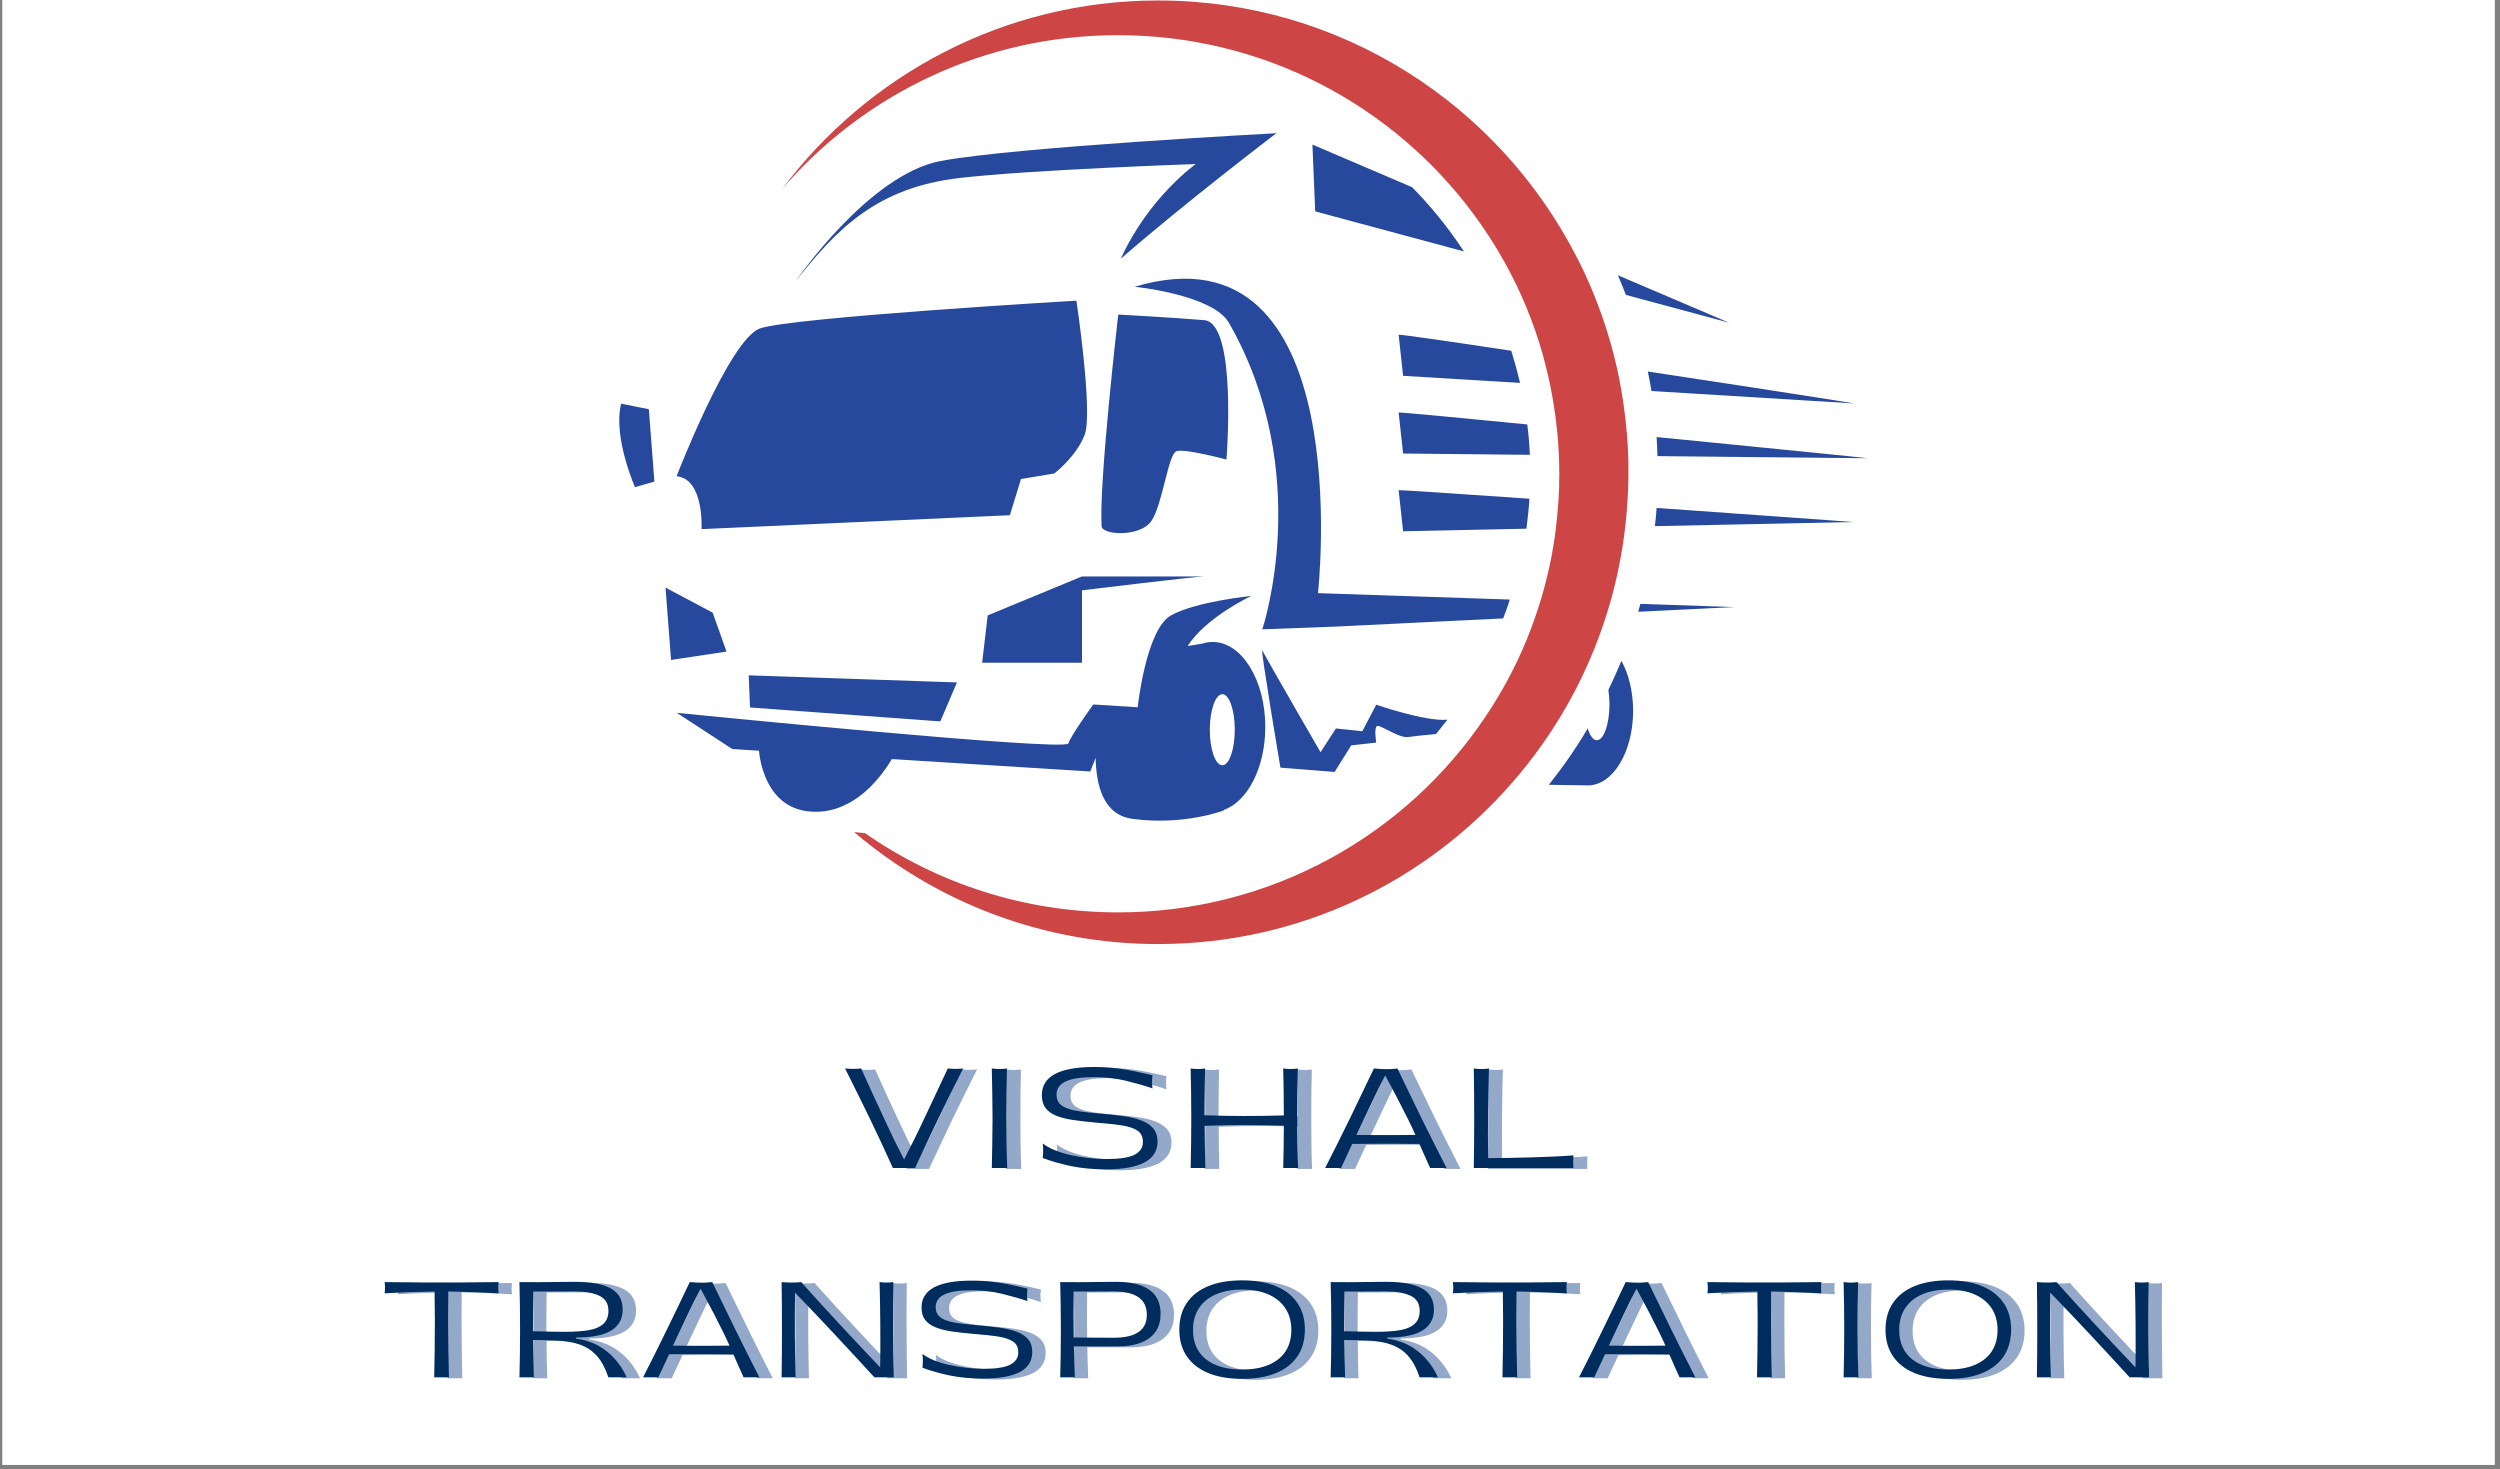 <svg xmlns="http://www.w3.org/2000/svg" xmlns:xlink="http://www.w3.org/1999/xlink" width="570" zoomAndPan="magnify" viewBox="0 0 427.5 251.25" height="335" preserveAspectRatio="xMidYMid meet" version="1.0"><rect x="0" y="0" width="427.5" height="251.25" fill="#808080" stroke="none"/><defs><g/><clipPath id="baa7e7c415"><path d="M 0.387 0 L 426.613 0 L 426.613 250.504 L 0.387 250.504 Z M 0.387 0 " clip-rule="nonzero"/></clipPath><clipPath id="0666b695f1"><path d="M 133 0 L 279 0 L 279 161.52 L 133 161.52 Z M 133 0 " clip-rule="nonzero"/></clipPath><clipPath id="ac602c49dc"><path d="M 105 22 L 319.398 22 L 319.398 141 L 105 141 Z M 105 22 " clip-rule="nonzero"/></clipPath></defs><g clip-path="url(#baa7e7c415)"><path fill="#ffffff" d="M 0.387 0 L 426.613 0 L 426.613 250.504 L 0.387 250.504 Z M 0.387 0 " fill-opacity="1" fill-rule="nonzero"/></g><g clip-path="url(#0666b695f1)"><path fill="#ce4545" d="M 278.461 80.742 C 278.461 82.68 278.387 84.586 278.242 86.488 C 278.168 87.695 278.059 88.867 277.914 90.078 C 277.402 94.543 276.527 98.902 275.324 103.109 C 275.141 103.695 274.957 104.281 274.773 104.906 C 274.336 106.297 273.898 107.652 273.391 108.969 C 269.996 118.121 264.961 126.508 258.684 133.719 C 243.945 150.707 222.234 161.434 198.047 161.434 C 178.234 161.434 160.062 154.223 146.055 142.285 C 146.672 142.359 147.293 142.398 147.914 142.469 C 160.172 151 175.098 156.016 191.188 156.016 C 217.418 156.016 240.516 142.727 254.016 122.551 C 256.789 118.414 259.195 113.984 261.094 109.297 C 261.605 108.055 262.078 106.809 262.516 105.527 C 262.844 104.613 263.137 103.66 263.43 102.746 C 264.633 98.754 265.543 94.617 266.055 90.332 C 266.238 88.797 266.383 87.258 266.492 85.684 C 266.602 84.145 266.641 82.57 266.641 80.996 C 266.641 79.934 266.602 78.875 266.566 77.812 C 266.492 76.199 266.383 74.625 266.199 73.051 C 265.945 70.598 265.543 68.184 265.07 65.801 C 264.707 64.117 264.305 62.434 263.867 60.824 C 262.297 55.223 260.109 49.914 257.336 44.934 C 255.73 42.004 253.906 39.223 251.934 36.551 C 238.18 18.023 216.105 6.016 191.148 6.016 C 168.164 6.016 147.586 16.23 133.758 32.301 C 148.426 12.75 171.777 0.082 198.047 0.082 C 229.312 0.082 256.387 17.984 269.703 44.129 C 270.508 45.664 271.234 47.238 271.93 48.852 C 273.828 53.281 275.359 57.93 276.453 62.727 C 276.746 64.008 277 65.254 277.219 66.57 C 277.656 69.098 277.984 71.66 278.203 74.262 C 278.312 75.469 278.387 76.715 278.422 77.957 C 278.461 78.875 278.461 79.789 278.461 80.742 Z M 278.461 80.742 " fill-opacity="1" fill-rule="nonzero"/></g><g clip-path="url(#ac602c49dc)"><path fill="#26499e" d="M 241.465 32.008 C 244.785 35.379 247.738 39.039 250.328 42.992 L 224.898 36.145 L 224.426 24.723 Z M 276.637 47.059 C 276.672 47.168 276.707 47.277 276.781 47.352 C 277.219 48.375 277.621 49.398 278.023 50.426 L 295.68 55.184 Z M 225.375 101.426 C 225.375 101.426 232.488 37.574 194.031 49.035 C 194.031 49.035 207.422 50.387 210.16 55.223 C 224.863 80.961 215.852 107.613 215.852 107.613 L 228.656 107.137 L 257.043 105.746 C 257.445 104.684 257.848 103.625 258.176 102.523 Z M 280.504 103.258 C 280.395 103.695 280.246 104.172 280.137 104.613 L 296.594 103.809 Z M 164.113 30.434 C 176.445 29.008 204.469 28.055 204.469 28.055 C 204.469 28.055 196.402 33.766 191.66 44.238 C 202.57 34.719 218.258 22.781 218.258 22.781 C 218.258 22.781 173.164 25.164 160.793 27.543 C 148.461 29.922 136.094 48.047 136.094 48.047 C 143.207 38.965 150.102 32.047 164.113 30.434 Z M 119.965 90.48 L 172.688 88.102 L 174.586 81.914 L 180.277 80.961 C 180.277 80.961 184.07 78.105 185.496 74.297 C 186.918 70.488 184.07 51.414 184.07 51.414 C 184.07 51.414 135.18 54.27 129.926 56.172 C 124.711 58.078 115.695 81.438 115.695 81.438 C 120.441 81.875 119.965 90.48 119.965 90.48 Z M 168.895 105.234 L 167.945 113.324 L 185.02 113.324 L 185.02 100.949 C 185.02 100.949 204.504 98.57 205.926 98.57 C 204.648 98.57 185.02 98.57 185.02 98.57 Z M 121.863 104.758 L 113.801 100.477 L 114.75 112.852 L 124.234 111.422 Z M 205.926 54.746 C 200.234 54.27 191.223 53.793 191.223 53.793 C 191.223 53.793 187.902 82.387 188.375 90.004 C 188.484 91.504 195.016 91.906 196.914 89.051 C 198.812 86.195 199.762 77.629 201.184 77.152 C 202.605 76.676 209.723 78.582 209.723 78.582 C 209.723 78.582 211.617 55.223 205.926 54.746 Z M 106.211 69.023 C 104.789 74.734 108.582 83.305 108.582 83.305 L 111.902 82.352 L 110.953 69.977 Z M 239.164 57.234 L 239.93 64.266 L 259.926 65.473 C 259.488 63.605 258.977 61.773 258.43 59.98 C 247.848 58.371 239.895 57.234 239.164 57.234 Z M 281.781 63.531 C 282 64.633 282.219 65.73 282.402 66.863 L 317.062 68.988 C 317.062 68.953 299.949 66.277 281.781 63.531 Z M 239.164 70.527 L 239.93 77.555 L 261.605 77.773 C 261.531 76.016 261.387 74.297 261.164 72.574 C 249.199 71.406 239.93 70.527 239.164 70.527 Z M 283.277 74.734 C 283.348 75.797 283.387 76.895 283.422 77.996 L 319.359 78.359 C 319.398 78.324 301.922 76.566 283.277 74.734 Z M 239.164 83.816 L 239.93 90.848 L 261.02 90.406 C 261.238 88.723 261.422 87.039 261.531 85.281 C 249.453 84.438 239.969 83.816 239.164 83.816 Z M 283.277 86.855 C 283.203 87.879 283.129 88.941 282.984 89.969 L 317.027 89.27 C 317.062 89.27 300.898 88.102 283.277 86.855 Z M 235.336 120.504 L 232.961 125.043 L 228.438 124.566 L 225.812 128.629 C 225.812 128.629 217.273 113.875 215.852 111.238 C 215.449 110.469 218.953 131.266 218.953 131.266 L 228.219 132 L 231.066 127.457 L 235.336 126.984 C 235.336 126.984 234.859 124.125 235.59 124.125 C 236.32 124.125 239.383 126.285 240.809 126.031 C 241.465 125.922 243.508 125.703 245.551 125.52 C 246.207 124.711 246.863 123.906 247.52 123.066 C 243.762 123.43 235.336 120.504 235.336 120.504 Z M 160.793 123.359 L 163.641 116.695 L 128.031 115.484 L 128.25 120.977 Z M 279.262 121.562 C 279.262 128.594 275.797 134.305 271.527 134.305 L 264.852 134.195 C 267.297 131.121 269.52 127.934 271.492 124.566 C 271.895 125.812 272.441 126.578 273.059 126.578 C 274.227 126.578 275.215 123.871 275.215 120.504 C 275.215 119.586 275.141 118.746 275.031 117.977 C 275.652 116.695 276.234 115.414 276.781 114.133 C 276.93 113.766 277.109 113.363 277.258 112.996 C 278.496 115.23 279.262 118.23 279.262 121.562 Z M 209.211 138.516 C 209.246 138.551 209.246 138.59 209.246 138.59 C 209.246 138.59 202.352 141.227 193.594 140.016 C 188.523 139.32 187.43 133.977 187.355 129.582 L 186.441 131.926 L 152.512 129.801 C 151.309 131.816 148.938 135.148 145.508 137.125 C 143.684 138.188 141.566 138.883 139.195 138.809 C 136.129 138.734 134.051 137.492 132.664 135.844 C 130.512 133.316 129.926 129.875 129.781 128.375 L 125.219 128.082 L 115.734 121.895 C 115.734 121.895 182.211 128.559 182.684 127.129 C 183.16 125.703 186.953 120.465 186.953 120.465 L 194.543 120.941 C 194.543 120.941 195.965 107.613 200.234 105.234 C 204.504 102.855 213.988 101.902 213.988 101.902 C 213.988 101.902 206.328 105.453 203.082 110.469 L 205.562 110.066 C 206.145 109.883 206.73 109.773 207.348 109.773 C 212.348 109.773 216.363 116.293 216.363 124.309 C 216.363 131.305 213.297 137.125 209.211 138.516 Z M 211.145 124.785 C 211.145 121.418 210.195 118.707 209.027 118.707 C 207.859 118.707 206.875 121.418 206.875 124.785 C 206.875 128.156 207.824 130.863 209.027 130.863 C 210.195 130.863 211.145 128.117 211.145 124.785 Z M 211.145 124.785 " fill-opacity="1" fill-rule="nonzero"/></g><g fill="#003082" fill-opacity="0.42"><g transform="translate(146.18, 199.891)"><g><path d="M 18.281 -17.016 C 19.156 -16.922 20.031 -16.922 20.906 -17.016 C 19.438 -14.109 18.035 -11.273 16.703 -8.516 C 15.379 -5.754 14.039 -2.914 12.688 0 L 8.891 0 C 7.586 -2.914 6.266 -5.754 4.922 -8.516 C 3.578 -11.273 2.176 -14.109 0.719 -17.016 C 1.645 -16.922 2.562 -16.922 3.469 -17.016 C 4.051 -15.734 4.66 -14.391 5.297 -12.984 C 5.941 -11.586 6.586 -10.191 7.234 -8.797 C 7.879 -7.41 8.504 -6.086 9.109 -4.828 C 9.723 -3.578 10.289 -2.453 10.812 -1.453 C 11.332 -2.453 11.898 -3.578 12.516 -4.828 C 13.141 -6.086 13.773 -7.41 14.422 -8.797 C 15.078 -10.191 15.734 -11.586 16.391 -12.984 C 17.047 -14.391 17.676 -15.734 18.281 -17.016 Z M 18.281 -17.016 "/></g></g></g><g fill="#003082" fill-opacity="0.42"><g transform="translate(169.476, 199.891)"><g><path d="M 2.516 0 C 2.547 -1.227 2.57 -2.57 2.594 -4.031 C 2.625 -5.488 2.641 -6.977 2.641 -8.5 C 2.641 -10.031 2.625 -11.52 2.594 -12.969 C 2.57 -14.426 2.547 -15.773 2.516 -17.016 C 3.441 -16.891 4.305 -16.891 5.109 -17.016 C 5.078 -15.773 5.051 -14.426 5.031 -12.969 C 5.02 -11.52 5.016 -10.023 5.016 -8.484 C 5.016 -6.953 5.023 -5.461 5.047 -4.016 C 5.066 -2.566 5.102 -1.227 5.156 0 Z M 2.516 0 "/></g></g></g><g fill="#003082" fill-opacity="0.42"><g transform="translate(178.813, 199.891)"><g><path d="M 12.656 0.234 C 10.52 0.234 8.555 0.051 6.766 -0.312 C 4.984 -0.688 3.359 -1.148 1.891 -1.703 C 1.984 -2.535 1.984 -3.363 1.891 -4.188 C 2.43 -3.77 3.102 -3.395 3.906 -3.062 C 4.719 -2.727 5.617 -2.445 6.609 -2.219 C 7.609 -2 8.645 -1.828 9.719 -1.703 C 10.789 -1.586 11.844 -1.531 12.875 -1.531 C 15.031 -1.531 16.594 -1.77 17.562 -2.25 C 18.531 -2.738 19.016 -3.473 19.016 -4.453 C 19.016 -5.348 18.688 -6.004 18.031 -6.422 C 17.383 -6.836 16.453 -7.133 15.234 -7.312 C 14.023 -7.488 12.582 -7.641 10.906 -7.766 C 9.508 -7.891 8.242 -8.035 7.109 -8.203 C 5.973 -8.367 5.004 -8.613 4.203 -8.938 C 3.398 -9.258 2.785 -9.703 2.359 -10.266 C 1.941 -10.828 1.734 -11.555 1.734 -12.453 C 1.734 -15.66 4.711 -17.266 10.672 -17.266 C 12.117 -17.266 13.395 -17.191 14.5 -17.047 C 15.602 -16.91 16.645 -16.738 17.625 -16.531 C 18.602 -16.32 19.613 -16.098 20.656 -15.859 C 20.594 -15.422 20.566 -15.023 20.578 -14.672 C 20.586 -14.316 20.613 -13.961 20.656 -13.609 C 19.352 -14.055 17.859 -14.488 16.172 -14.906 C 14.484 -15.32 12.629 -15.531 10.609 -15.531 C 8.422 -15.531 6.812 -15.281 5.781 -14.781 C 4.758 -14.289 4.25 -13.539 4.25 -12.531 C 4.25 -11.77 4.508 -11.176 5.031 -10.75 C 5.562 -10.332 6.379 -10.02 7.484 -9.812 C 8.598 -9.602 10.031 -9.43 11.781 -9.297 C 13.082 -9.18 14.316 -9.047 15.484 -8.891 C 16.648 -8.742 17.68 -8.508 18.578 -8.188 C 19.484 -7.875 20.195 -7.426 20.719 -6.844 C 21.25 -6.258 21.516 -5.477 21.516 -4.5 C 21.516 -2.906 20.766 -1.719 19.266 -0.938 C 17.773 -0.156 15.57 0.234 12.656 0.234 Z M 12.656 0.234 "/></g></g></g><g fill="#003082" fill-opacity="0.42"><g transform="translate(203.727, 199.891)"><g><path d="M 20.641 0 L 18.094 0 C 18.125 -1.062 18.148 -2.207 18.172 -3.438 C 18.191 -4.676 18.203 -5.941 18.203 -7.234 C 15.984 -7.305 13.727 -7.344 11.438 -7.344 C 9.145 -7.344 6.891 -7.297 4.672 -7.203 C 4.672 -5.91 4.68 -4.648 4.703 -3.422 C 4.723 -2.191 4.75 -1.051 4.781 0 L 2.266 0 C 2.297 -1.227 2.32 -2.57 2.344 -4.031 C 2.363 -5.488 2.375 -6.977 2.375 -8.5 C 2.375 -10.031 2.363 -11.52 2.344 -12.969 C 2.32 -14.426 2.297 -15.773 2.266 -17.016 C 3.141 -16.891 3.961 -16.891 4.734 -17.016 C 4.723 -15.859 4.703 -14.586 4.672 -13.203 C 4.648 -11.828 4.641 -10.43 4.641 -9.016 C 6.848 -8.93 9.102 -8.891 11.406 -8.891 C 13.707 -8.891 15.973 -8.922 18.203 -8.984 C 18.203 -10.422 18.191 -11.82 18.172 -13.188 C 18.148 -14.562 18.125 -15.836 18.094 -17.016 C 18.969 -16.891 19.801 -16.891 20.594 -17.016 C 20.562 -15.773 20.535 -14.426 20.516 -12.969 C 20.504 -11.52 20.5 -10.023 20.5 -8.484 C 20.5 -6.953 20.508 -5.461 20.531 -4.016 C 20.551 -2.566 20.586 -1.227 20.641 0 Z M 20.641 0 "/></g></g></g><g fill="#003082" fill-opacity="0.42"><g transform="translate(228.271, 199.891)"><g><path d="M 21.484 0 L 18.672 0 C 18.305 -0.812 17.977 -1.539 17.688 -2.188 C 17.406 -2.844 17.125 -3.484 16.844 -4.109 C 15.738 -4.129 14.504 -4.141 13.141 -4.141 C 11.785 -4.148 10.438 -4.148 9.094 -4.141 C 7.75 -4.141 6.504 -4.129 5.359 -4.109 L 3.438 0 L 0.719 0 C 2.164 -2.82 3.582 -5.656 4.969 -8.5 C 6.352 -11.352 7.719 -14.191 9.062 -17.016 C 9.426 -16.984 9.848 -16.953 10.328 -16.922 C 10.816 -16.898 11.305 -16.895 11.797 -16.906 C 12.285 -16.926 12.711 -16.961 13.078 -17.016 C 14.43 -14.191 15.805 -11.352 17.203 -8.5 C 18.609 -5.656 20.035 -2.82 21.484 0 Z M 6.078 -5.656 C 7.098 -5.645 8.195 -5.633 9.375 -5.625 C 10.551 -5.613 11.723 -5.613 12.891 -5.625 C 14.066 -5.633 15.156 -5.645 16.156 -5.656 C 15.832 -6.395 15.445 -7.219 15 -8.125 C 14.551 -9.039 14.004 -10.117 13.359 -11.359 C 12.723 -12.598 11.938 -14.082 11 -15.812 C 10.25 -14.406 9.457 -12.816 8.625 -11.047 C 7.789 -9.285 6.941 -7.488 6.078 -5.656 Z M 6.078 -5.656 "/></g></g></g><g fill="#003082" fill-opacity="0.42"><g transform="translate(252.145, 199.891)"><g><path d="M 2.266 0 C 2.359 -5.656 2.359 -11.328 2.266 -17.016 C 2.711 -16.953 3.156 -16.922 3.594 -16.922 C 4.031 -16.922 4.453 -16.953 4.859 -17.016 C 4.828 -15.93 4.797 -14.75 4.766 -13.469 C 4.742 -12.195 4.723 -10.879 4.703 -9.516 C 4.691 -8.16 4.688 -6.812 4.688 -5.469 C 4.688 -4.133 4.695 -2.875 4.719 -1.688 C 5.758 -1.688 6.91 -1.695 8.172 -1.719 C 9.441 -1.738 10.738 -1.77 12.062 -1.812 C 13.383 -1.852 14.664 -1.898 15.906 -1.953 C 17.145 -2.004 18.273 -2.07 19.297 -2.156 C 19.254 -1.363 19.254 -0.645 19.297 0 Z M 2.266 0 "/></g></g></g><g fill="#002d5e" fill-opacity="1"><g transform="translate(143.787, 199.724)"><g><path d="M 18.281 -17.016 C 19.156 -16.922 20.031 -16.922 20.906 -17.016 C 19.438 -14.109 18.035 -11.273 16.703 -8.516 C 15.379 -5.754 14.039 -2.914 12.688 0 L 8.891 0 C 7.586 -2.914 6.266 -5.754 4.922 -8.516 C 3.578 -11.273 2.176 -14.109 0.719 -17.016 C 1.645 -16.922 2.562 -16.922 3.469 -17.016 C 4.051 -15.734 4.66 -14.391 5.297 -12.984 C 5.941 -11.586 6.586 -10.191 7.234 -8.797 C 7.879 -7.41 8.504 -6.086 9.109 -4.828 C 9.723 -3.578 10.289 -2.453 10.812 -1.453 C 11.332 -2.453 11.898 -3.578 12.516 -4.828 C 13.141 -6.086 13.773 -7.41 14.422 -8.797 C 15.078 -10.191 15.734 -11.586 16.391 -12.984 C 17.047 -14.391 17.676 -15.734 18.281 -17.016 Z M 18.281 -17.016 "/></g></g></g><g fill="#002d5e" fill-opacity="1"><g transform="translate(167.083, 199.724)"><g><path d="M 2.516 0 C 2.547 -1.227 2.57 -2.57 2.594 -4.031 C 2.625 -5.488 2.641 -6.977 2.641 -8.5 C 2.641 -10.031 2.625 -11.52 2.594 -12.969 C 2.57 -14.426 2.547 -15.773 2.516 -17.016 C 3.441 -16.891 4.305 -16.891 5.109 -17.016 C 5.078 -15.773 5.051 -14.426 5.031 -12.969 C 5.02 -11.52 5.016 -10.023 5.016 -8.484 C 5.016 -6.953 5.023 -5.461 5.047 -4.016 C 5.066 -2.566 5.102 -1.227 5.156 0 Z M 2.516 0 "/></g></g></g><g fill="#002d5e" fill-opacity="1"><g transform="translate(176.42, 199.724)"><g><path d="M 12.656 0.234 C 10.52 0.234 8.555 0.051 6.766 -0.312 C 4.984 -0.688 3.359 -1.148 1.891 -1.703 C 1.984 -2.535 1.984 -3.363 1.891 -4.188 C 2.43 -3.77 3.102 -3.395 3.906 -3.062 C 4.719 -2.727 5.617 -2.445 6.609 -2.219 C 7.609 -2 8.645 -1.828 9.719 -1.703 C 10.789 -1.586 11.844 -1.531 12.875 -1.531 C 15.031 -1.531 16.594 -1.77 17.562 -2.25 C 18.531 -2.738 19.016 -3.473 19.016 -4.453 C 19.016 -5.348 18.688 -6.004 18.031 -6.422 C 17.383 -6.836 16.453 -7.133 15.234 -7.312 C 14.023 -7.488 12.582 -7.641 10.906 -7.766 C 9.508 -7.891 8.242 -8.035 7.109 -8.203 C 5.973 -8.367 5.004 -8.613 4.203 -8.938 C 3.398 -9.258 2.785 -9.703 2.359 -10.266 C 1.941 -10.828 1.734 -11.555 1.734 -12.453 C 1.734 -15.66 4.711 -17.266 10.672 -17.266 C 12.117 -17.266 13.395 -17.191 14.5 -17.047 C 15.602 -16.91 16.645 -16.738 17.625 -16.531 C 18.602 -16.32 19.613 -16.098 20.656 -15.859 C 20.594 -15.422 20.566 -15.023 20.578 -14.672 C 20.586 -14.316 20.613 -13.961 20.656 -13.609 C 19.352 -14.055 17.859 -14.488 16.172 -14.906 C 14.484 -15.32 12.629 -15.531 10.609 -15.531 C 8.422 -15.531 6.812 -15.281 5.781 -14.781 C 4.758 -14.289 4.25 -13.539 4.25 -12.531 C 4.25 -11.77 4.508 -11.176 5.031 -10.75 C 5.562 -10.332 6.379 -10.02 7.484 -9.812 C 8.598 -9.602 10.031 -9.43 11.781 -9.297 C 13.082 -9.18 14.316 -9.047 15.484 -8.891 C 16.648 -8.742 17.68 -8.508 18.578 -8.188 C 19.484 -7.875 20.195 -7.426 20.719 -6.844 C 21.25 -6.258 21.516 -5.477 21.516 -4.5 C 21.516 -2.906 20.766 -1.719 19.266 -0.938 C 17.773 -0.156 15.57 0.234 12.656 0.234 Z M 12.656 0.234 "/></g></g></g><g fill="#002d5e" fill-opacity="1"><g transform="translate(201.334, 199.724)"><g><path d="M 20.641 0 L 18.094 0 C 18.125 -1.062 18.148 -2.207 18.172 -3.438 C 18.191 -4.676 18.203 -5.941 18.203 -7.234 C 15.984 -7.305 13.727 -7.344 11.438 -7.344 C 9.145 -7.344 6.891 -7.297 4.672 -7.203 C 4.672 -5.91 4.68 -4.648 4.703 -3.422 C 4.723 -2.191 4.75 -1.051 4.781 0 L 2.266 0 C 2.297 -1.227 2.32 -2.57 2.344 -4.031 C 2.363 -5.488 2.375 -6.977 2.375 -8.5 C 2.375 -10.031 2.363 -11.52 2.344 -12.969 C 2.32 -14.426 2.297 -15.773 2.266 -17.016 C 3.141 -16.891 3.961 -16.891 4.734 -17.016 C 4.723 -15.859 4.703 -14.586 4.672 -13.203 C 4.648 -11.828 4.641 -10.43 4.641 -9.016 C 6.848 -8.93 9.102 -8.891 11.406 -8.891 C 13.707 -8.891 15.973 -8.922 18.203 -8.984 C 18.203 -10.422 18.191 -11.82 18.172 -13.188 C 18.148 -14.562 18.125 -15.836 18.094 -17.016 C 18.969 -16.891 19.801 -16.891 20.594 -17.016 C 20.562 -15.773 20.535 -14.426 20.516 -12.969 C 20.504 -11.52 20.5 -10.023 20.5 -8.484 C 20.5 -6.953 20.508 -5.461 20.531 -4.016 C 20.551 -2.566 20.586 -1.227 20.641 0 Z M 20.641 0 "/></g></g></g><g fill="#002d5e" fill-opacity="1"><g transform="translate(225.878, 199.724)"><g><path d="M 21.484 0 L 18.672 0 C 18.305 -0.812 17.977 -1.539 17.688 -2.188 C 17.406 -2.844 17.125 -3.484 16.844 -4.109 C 15.738 -4.129 14.504 -4.141 13.141 -4.141 C 11.785 -4.148 10.438 -4.148 9.094 -4.141 C 7.75 -4.141 6.504 -4.129 5.359 -4.109 L 3.438 0 L 0.719 0 C 2.164 -2.82 3.582 -5.656 4.969 -8.5 C 6.352 -11.352 7.719 -14.191 9.062 -17.016 C 9.426 -16.984 9.848 -16.953 10.328 -16.922 C 10.816 -16.898 11.305 -16.895 11.797 -16.906 C 12.285 -16.926 12.711 -16.961 13.078 -17.016 C 14.43 -14.191 15.805 -11.352 17.203 -8.5 C 18.609 -5.656 20.035 -2.82 21.484 0 Z M 6.078 -5.656 C 7.098 -5.645 8.195 -5.633 9.375 -5.625 C 10.551 -5.613 11.723 -5.613 12.891 -5.625 C 14.066 -5.633 15.156 -5.645 16.156 -5.656 C 15.832 -6.395 15.445 -7.219 15 -8.125 C 14.551 -9.039 14.004 -10.117 13.359 -11.359 C 12.723 -12.598 11.938 -14.082 11 -15.812 C 10.25 -14.406 9.457 -12.816 8.625 -11.047 C 7.789 -9.285 6.941 -7.488 6.078 -5.656 Z M 6.078 -5.656 "/></g></g></g><g fill="#002d5e" fill-opacity="1"><g transform="translate(249.752, 199.724)"><g><path d="M 2.266 0 C 2.359 -5.656 2.359 -11.328 2.266 -17.016 C 2.711 -16.953 3.156 -16.922 3.594 -16.922 C 4.031 -16.922 4.453 -16.953 4.859 -17.016 C 4.828 -15.93 4.797 -14.75 4.766 -13.469 C 4.742 -12.195 4.723 -10.879 4.703 -9.516 C 4.691 -8.16 4.688 -6.812 4.688 -5.469 C 4.688 -4.133 4.695 -2.875 4.719 -1.688 C 5.758 -1.688 6.91 -1.695 8.172 -1.719 C 9.441 -1.738 10.738 -1.77 12.062 -1.812 C 13.383 -1.852 14.664 -1.898 15.906 -1.953 C 17.145 -2.004 18.273 -2.07 19.297 -2.156 C 19.254 -1.363 19.254 -0.645 19.297 0 Z M 2.266 0 "/></g></g></g><g fill="#003082" fill-opacity="0.42"><g transform="translate(67.619, 235.679)"><g><path d="M 8.922 0 C 8.961 -1.426 8.988 -2.969 9 -4.625 C 9.02 -6.281 9.031 -7.961 9.031 -9.672 C 9.031 -11.391 9.016 -13.055 8.984 -14.672 C 7.398 -14.648 5.91 -14.613 4.516 -14.562 C 3.129 -14.508 1.77 -14.441 0.438 -14.359 C 0.531 -15.004 0.531 -15.645 0.438 -16.281 C 2.727 -16.25 4.926 -16.227 7.031 -16.219 C 9.145 -16.219 11.25 -16.219 13.344 -16.219 C 15.445 -16.227 17.645 -16.25 19.938 -16.281 C 19.844 -15.645 19.844 -15.004 19.938 -14.359 C 18.594 -14.441 17.223 -14.508 15.828 -14.562 C 14.43 -14.613 12.93 -14.648 11.328 -14.672 C 11.316 -13.047 11.312 -11.375 11.312 -9.656 C 11.312 -7.938 11.32 -6.254 11.344 -4.609 C 11.363 -2.961 11.395 -1.426 11.438 0 Z M 8.922 0 "/></g></g></g><g fill="#003082" fill-opacity="0.42"><g transform="translate(88.94, 235.679)"><g><path d="M 2.172 0 C 2.203 -1.176 2.227 -2.461 2.25 -3.859 C 2.27 -5.254 2.281 -6.68 2.281 -8.141 C 2.281 -9.598 2.27 -11.023 2.25 -12.422 C 2.227 -13.816 2.203 -15.102 2.172 -16.281 C 3.316 -16.27 4.398 -16.266 5.422 -16.266 C 6.441 -16.273 7.453 -16.285 8.453 -16.297 C 9.453 -16.316 10.5 -16.328 11.594 -16.328 C 14.352 -16.328 16.414 -15.953 17.781 -15.203 C 19.145 -14.453 19.828 -13.242 19.828 -11.578 C 19.828 -10.691 19.641 -9.957 19.266 -9.375 C 18.898 -8.789 18.414 -8.32 17.812 -7.969 C 17.219 -7.625 16.566 -7.367 15.859 -7.203 C 15.148 -7.035 14.445 -6.926 13.75 -6.875 C 13.051 -6.82 12.422 -6.797 11.859 -6.797 L 11.859 -6.609 C 13.848 -6.348 15.57 -5.645 17.031 -4.5 C 18.5 -3.352 19.66 -1.852 20.516 0 L 17.375 0 C 16.895 -1.488 16.258 -2.688 15.469 -3.594 C 14.688 -4.5 13.695 -5.164 12.5 -5.594 C 11.301 -6.02 9.844 -6.258 8.125 -6.312 C 7.281 -6.332 6.586 -6.348 6.047 -6.359 C 5.516 -6.367 5.004 -6.375 4.516 -6.375 C 4.523 -5.062 4.539 -3.91 4.562 -2.922 C 4.594 -1.941 4.617 -0.969 4.641 0 Z M 4.484 -7.875 C 5.461 -7.863 6.445 -7.844 7.438 -7.812 C 8.426 -7.789 9.281 -7.781 10 -7.781 C 11.594 -7.781 12.938 -7.875 14.031 -8.062 C 15.133 -8.258 15.969 -8.617 16.531 -9.141 C 17.102 -9.672 17.391 -10.414 17.391 -11.375 C 17.391 -12.594 16.875 -13.445 15.844 -13.938 C 14.812 -14.438 13.375 -14.688 11.531 -14.688 C 10.301 -14.688 9.082 -14.68 7.875 -14.672 C 6.676 -14.672 5.562 -14.672 4.531 -14.672 C 4.52 -13.566 4.508 -12.453 4.5 -11.328 C 4.488 -10.203 4.484 -9.051 4.484 -7.875 Z M 4.484 -7.875 "/></g></g></g><g fill="#003082" fill-opacity="0.42"><g transform="translate(111.567, 235.679)"><g><path d="M 20.578 0 L 17.875 0 C 17.52 -0.781 17.207 -1.477 16.938 -2.094 C 16.664 -2.719 16.395 -3.332 16.125 -3.938 C 15.062 -3.945 13.879 -3.957 12.578 -3.969 C 11.285 -3.977 9.992 -3.977 8.703 -3.969 C 7.41 -3.957 6.223 -3.945 5.141 -3.938 L 3.297 0 L 0.688 0 C 2.07 -2.695 3.426 -5.41 4.75 -8.141 C 6.082 -10.867 7.391 -13.582 8.672 -16.281 C 9.023 -16.25 9.43 -16.223 9.891 -16.203 C 10.359 -16.18 10.82 -16.176 11.281 -16.188 C 11.75 -16.207 12.16 -16.238 12.516 -16.281 C 13.816 -13.582 15.141 -10.867 16.484 -8.141 C 17.828 -5.41 19.191 -2.695 20.578 0 Z M 5.812 -5.422 C 6.789 -5.41 7.844 -5.398 8.969 -5.391 C 10.102 -5.379 11.227 -5.379 12.344 -5.391 C 13.469 -5.398 14.508 -5.41 15.469 -5.422 C 15.156 -6.129 14.785 -6.914 14.359 -7.781 C 13.93 -8.656 13.41 -9.688 12.797 -10.875 C 12.18 -12.062 11.426 -13.484 10.531 -15.141 C 9.812 -13.797 9.051 -12.273 8.25 -10.578 C 7.457 -8.891 6.645 -7.172 5.812 -5.422 Z M 5.812 -5.422 "/></g></g></g><g fill="#003082" fill-opacity="0.42"><g transform="translate(133.773, 235.679)"><g><path d="M 18.031 0 C 15.801 -2.438 13.562 -4.859 11.312 -7.266 C 9.062 -9.68 6.781 -12.082 4.469 -14.469 C 4.438 -12.062 4.426 -9.648 4.438 -7.234 C 4.457 -4.828 4.5 -2.414 4.562 0 L 2.172 0 C 2.254 -5.414 2.254 -10.844 2.172 -16.281 C 2.629 -16.238 3.188 -16.211 3.844 -16.203 C 4.5 -16.203 5.055 -16.227 5.516 -16.281 C 7.723 -13.82 9.953 -11.379 12.203 -8.953 C 14.461 -6.523 16.738 -4.102 19.031 -1.688 C 19.062 -4.113 19.066 -6.539 19.047 -8.969 C 19.035 -11.395 18.992 -13.832 18.922 -16.281 C 19.742 -16.176 20.531 -16.176 21.281 -16.281 C 21.227 -10.844 21.25 -5.414 21.344 0 Z M 18.031 0 "/></g></g></g><g fill="#003082" fill-opacity="0.42"><g transform="translate(158.213, 235.679)"><g><path d="M 12.125 0.219 C 10.07 0.219 8.191 0.039 6.484 -0.312 C 4.773 -0.664 3.219 -1.109 1.812 -1.641 C 1.906 -2.43 1.906 -3.219 1.812 -4 C 2.332 -3.602 2.977 -3.242 3.75 -2.922 C 4.52 -2.609 5.379 -2.344 6.328 -2.125 C 7.285 -1.914 8.273 -1.75 9.297 -1.625 C 10.328 -1.508 11.336 -1.453 12.328 -1.453 C 14.391 -1.453 15.883 -1.688 16.812 -2.156 C 17.738 -2.625 18.203 -3.328 18.203 -4.266 C 18.203 -5.117 17.891 -5.742 17.266 -6.141 C 16.641 -6.547 15.75 -6.832 14.594 -7 C 13.438 -7.164 12.051 -7.312 10.438 -7.438 C 9.094 -7.551 7.879 -7.688 6.797 -7.844 C 5.711 -8.008 4.785 -8.25 4.016 -8.562 C 3.254 -8.875 2.672 -9.297 2.266 -9.828 C 1.859 -10.367 1.656 -11.066 1.656 -11.922 C 1.656 -14.992 4.508 -16.531 10.219 -16.531 C 11.602 -16.531 12.82 -16.461 13.875 -16.328 C 14.938 -16.191 15.938 -16.023 16.875 -15.828 C 17.812 -15.629 18.781 -15.41 19.781 -15.172 C 19.719 -14.766 19.691 -14.391 19.703 -14.047 C 19.711 -13.711 19.738 -13.375 19.781 -13.031 C 18.531 -13.457 17.094 -13.867 15.469 -14.266 C 13.852 -14.672 12.082 -14.875 10.156 -14.875 C 8.062 -14.875 6.523 -14.633 5.547 -14.156 C 4.566 -13.688 4.078 -12.961 4.078 -11.984 C 4.078 -11.266 4.328 -10.703 4.828 -10.297 C 5.328 -9.891 6.109 -9.586 7.172 -9.391 C 8.234 -9.191 9.602 -9.023 11.281 -8.891 C 12.52 -8.785 13.695 -8.66 14.812 -8.516 C 15.938 -8.367 16.93 -8.145 17.797 -7.844 C 18.66 -7.539 19.344 -7.109 19.844 -6.547 C 20.344 -5.984 20.594 -5.238 20.594 -4.312 C 20.594 -2.781 19.879 -1.641 18.453 -0.891 C 17.023 -0.148 14.914 0.219 12.125 0.219 Z M 12.125 0.219 "/></g></g></g><g fill="#003082" fill-opacity="0.42"><g transform="translate(181.415, 235.679)"><g><path d="M 11.656 -16.328 C 14.207 -16.328 16.125 -15.875 17.406 -14.969 C 18.695 -14.07 19.344 -12.688 19.344 -10.812 C 19.344 -9.707 19.082 -8.742 18.562 -7.922 C 18.039 -7.098 17.227 -6.453 16.125 -5.984 C 15.031 -5.516 13.609 -5.281 11.859 -5.281 L 4.516 -5.281 C 4.523 -4.375 4.547 -3.473 4.578 -2.578 C 4.609 -1.68 4.641 -0.82 4.672 0 L 2.172 0 C 2.203 -1.07 2.227 -2.297 2.25 -3.672 C 2.27 -5.055 2.281 -6.492 2.281 -7.984 C 2.281 -9.473 2.27 -10.93 2.25 -12.359 C 2.227 -13.797 2.203 -15.102 2.172 -16.281 C 3.348 -16.27 4.441 -16.266 5.453 -16.266 C 6.473 -16.273 7.484 -16.285 8.484 -16.297 C 9.492 -16.316 10.551 -16.328 11.656 -16.328 Z M 11.328 -6.766 C 15.098 -6.766 16.984 -8.07 16.984 -10.688 C 16.984 -12.039 16.5 -13.047 15.531 -13.703 C 14.562 -14.359 13.141 -14.688 11.266 -14.688 C 10.18 -14.688 9.051 -14.68 7.875 -14.672 C 6.707 -14.672 5.578 -14.672 4.484 -14.672 C 4.441 -12.098 4.441 -9.477 4.484 -6.812 C 5.641 -6.801 6.781 -6.789 7.906 -6.781 C 9.039 -6.77 10.18 -6.766 11.328 -6.766 Z M 11.328 -6.766 "/></g></g></g><g fill="#003082" fill-opacity="0.42"><g transform="translate(202.67, 235.679)"><g><path d="M 12.031 0.266 C 9.789 0.266 7.863 -0.062 6.25 -0.719 C 4.645 -1.383 3.414 -2.344 2.562 -3.594 C 1.707 -4.852 1.281 -6.367 1.281 -8.141 C 1.281 -9.941 1.707 -11.469 2.562 -12.719 C 3.414 -13.977 4.645 -14.938 6.25 -15.594 C 7.852 -16.25 9.781 -16.578 12.031 -16.578 C 14.289 -16.578 16.219 -16.242 17.812 -15.578 C 19.414 -14.91 20.641 -13.945 21.484 -12.688 C 22.336 -11.438 22.766 -9.922 22.766 -8.141 C 22.766 -6.367 22.336 -4.852 21.484 -3.594 C 20.641 -2.344 19.414 -1.383 17.812 -0.719 C 16.219 -0.062 14.289 0.266 12.031 0.266 Z M 12.031 -1.328 C 13.77 -1.328 15.266 -1.586 16.516 -2.109 C 17.773 -2.629 18.742 -3.395 19.422 -4.406 C 20.098 -5.414 20.438 -6.645 20.438 -8.094 C 20.438 -9.539 20.098 -10.773 19.422 -11.797 C 18.742 -12.828 17.773 -13.617 16.516 -14.172 C 15.266 -14.723 13.77 -15 12.031 -15 C 10.281 -15 8.773 -14.723 7.516 -14.172 C 6.254 -13.617 5.289 -12.828 4.625 -11.797 C 3.957 -10.773 3.625 -9.539 3.625 -8.094 C 3.625 -5.926 4.363 -4.254 5.844 -3.078 C 7.332 -1.91 9.395 -1.328 12.031 -1.328 Z M 12.031 -1.328 "/></g></g></g><g fill="#003082" fill-opacity="0.42"><g transform="translate(227.663, 235.679)"><g><path d="M 2.172 0 C 2.203 -1.176 2.227 -2.461 2.25 -3.859 C 2.27 -5.254 2.281 -6.68 2.281 -8.141 C 2.281 -9.598 2.27 -11.023 2.25 -12.422 C 2.227 -13.816 2.203 -15.102 2.172 -16.281 C 3.316 -16.27 4.398 -16.266 5.422 -16.266 C 6.441 -16.273 7.453 -16.285 8.453 -16.297 C 9.453 -16.316 10.5 -16.328 11.594 -16.328 C 14.352 -16.328 16.414 -15.953 17.781 -15.203 C 19.145 -14.453 19.828 -13.242 19.828 -11.578 C 19.828 -10.691 19.641 -9.957 19.266 -9.375 C 18.898 -8.789 18.414 -8.32 17.812 -7.969 C 17.219 -7.625 16.566 -7.367 15.859 -7.203 C 15.148 -7.035 14.445 -6.926 13.75 -6.875 C 13.051 -6.82 12.422 -6.797 11.859 -6.797 L 11.859 -6.609 C 13.848 -6.348 15.57 -5.645 17.031 -4.5 C 18.5 -3.352 19.66 -1.852 20.516 0 L 17.375 0 C 16.895 -1.488 16.258 -2.688 15.469 -3.594 C 14.688 -4.5 13.695 -5.164 12.5 -5.594 C 11.301 -6.02 9.844 -6.258 8.125 -6.312 C 7.281 -6.332 6.586 -6.348 6.047 -6.359 C 5.516 -6.367 5.004 -6.375 4.516 -6.375 C 4.523 -5.062 4.539 -3.91 4.562 -2.922 C 4.594 -1.941 4.617 -0.969 4.641 0 Z M 4.484 -7.875 C 5.461 -7.863 6.445 -7.844 7.438 -7.812 C 8.426 -7.789 9.281 -7.781 10 -7.781 C 11.594 -7.781 12.938 -7.875 14.031 -8.062 C 15.133 -8.258 15.969 -8.617 16.531 -9.141 C 17.102 -9.672 17.391 -10.414 17.391 -11.375 C 17.391 -12.594 16.875 -13.445 15.844 -13.938 C 14.812 -14.438 13.375 -14.688 11.531 -14.688 C 10.301 -14.688 9.082 -14.68 7.875 -14.672 C 6.676 -14.672 5.562 -14.672 4.531 -14.672 C 4.52 -13.566 4.508 -12.453 4.5 -11.328 C 4.488 -10.203 4.484 -9.051 4.484 -7.875 Z M 4.484 -7.875 "/></g></g></g><g fill="#003082" fill-opacity="0.42"><g transform="translate(250.289, 235.679)"><g><path d="M 8.922 0 C 8.961 -1.426 8.988 -2.969 9 -4.625 C 9.02 -6.281 9.031 -7.961 9.031 -9.672 C 9.031 -11.391 9.016 -13.055 8.984 -14.672 C 7.398 -14.648 5.91 -14.613 4.516 -14.562 C 3.129 -14.508 1.77 -14.441 0.438 -14.359 C 0.531 -15.004 0.531 -15.645 0.438 -16.281 C 2.727 -16.25 4.926 -16.227 7.031 -16.219 C 9.145 -16.219 11.25 -16.219 13.344 -16.219 C 15.445 -16.227 17.645 -16.25 19.938 -16.281 C 19.844 -15.645 19.844 -15.004 19.938 -14.359 C 18.594 -14.441 17.223 -14.508 15.828 -14.562 C 14.43 -14.613 12.93 -14.648 11.328 -14.672 C 11.316 -13.047 11.312 -11.375 11.312 -9.656 C 11.312 -7.938 11.32 -6.254 11.344 -4.609 C 11.363 -2.961 11.395 -1.426 11.438 0 Z M 8.922 0 "/></g></g></g><g fill="#003082" fill-opacity="0.42"><g transform="translate(271.611, 235.679)"><g><path d="M 20.578 0 L 17.875 0 C 17.52 -0.781 17.207 -1.477 16.938 -2.094 C 16.664 -2.719 16.395 -3.332 16.125 -3.938 C 15.062 -3.945 13.879 -3.957 12.578 -3.969 C 11.285 -3.977 9.992 -3.977 8.703 -3.969 C 7.41 -3.957 6.223 -3.945 5.141 -3.938 L 3.297 0 L 0.688 0 C 2.07 -2.695 3.426 -5.41 4.75 -8.141 C 6.082 -10.867 7.391 -13.582 8.672 -16.281 C 9.023 -16.25 9.43 -16.223 9.891 -16.203 C 10.359 -16.18 10.82 -16.176 11.281 -16.188 C 11.75 -16.207 12.16 -16.238 12.516 -16.281 C 13.816 -13.582 15.141 -10.867 16.484 -8.141 C 17.828 -5.41 19.191 -2.695 20.578 0 Z M 5.812 -5.422 C 6.789 -5.41 7.844 -5.398 8.969 -5.391 C 10.102 -5.379 11.227 -5.379 12.344 -5.391 C 13.469 -5.398 14.508 -5.41 15.469 -5.422 C 15.156 -6.129 14.785 -6.914 14.359 -7.781 C 13.93 -8.656 13.41 -9.688 12.797 -10.875 C 12.18 -12.062 11.426 -13.484 10.531 -15.141 C 9.812 -13.797 9.051 -12.273 8.25 -10.578 C 7.457 -8.891 6.645 -7.172 5.812 -5.422 Z M 5.812 -5.422 "/></g></g></g><g fill="#003082" fill-opacity="0.42"><g transform="translate(293.817, 235.679)"><g><path d="M 8.922 0 C 8.961 -1.426 8.988 -2.969 9 -4.625 C 9.02 -6.281 9.031 -7.961 9.031 -9.672 C 9.031 -11.391 9.016 -13.055 8.984 -14.672 C 7.398 -14.648 5.91 -14.613 4.516 -14.562 C 3.129 -14.508 1.77 -14.441 0.438 -14.359 C 0.531 -15.004 0.531 -15.645 0.438 -16.281 C 2.727 -16.25 4.926 -16.227 7.031 -16.219 C 9.145 -16.219 11.25 -16.219 13.344 -16.219 C 15.445 -16.227 17.645 -16.25 19.938 -16.281 C 19.844 -15.645 19.844 -15.004 19.938 -14.359 C 18.594 -14.441 17.223 -14.508 15.828 -14.562 C 14.43 -14.613 12.93 -14.648 11.328 -14.672 C 11.316 -13.047 11.312 -11.375 11.312 -9.656 C 11.312 -7.938 11.32 -6.254 11.344 -4.609 C 11.363 -2.961 11.395 -1.426 11.438 0 Z M 8.922 0 "/></g></g></g><g fill="#003082" fill-opacity="0.42"><g transform="translate(315.139, 235.679)"><g><path d="M 2.406 0 C 2.438 -1.176 2.461 -2.461 2.484 -3.859 C 2.504 -5.254 2.516 -6.68 2.516 -8.141 C 2.516 -9.598 2.504 -11.023 2.484 -12.422 C 2.461 -13.816 2.438 -15.102 2.406 -16.281 C 3.289 -16.164 4.117 -16.164 4.891 -16.281 C 4.859 -15.102 4.832 -13.816 4.812 -12.422 C 4.801 -11.023 4.797 -9.594 4.797 -8.125 C 4.797 -6.656 4.805 -5.227 4.828 -3.844 C 4.859 -2.457 4.895 -1.176 4.938 0 Z M 2.406 0 "/></g></g></g><g fill="#003082" fill-opacity="0.42"><g transform="translate(323.433, 235.679)"><g><path d="M 12.031 0.266 C 9.789 0.266 7.863 -0.062 6.25 -0.719 C 4.645 -1.383 3.414 -2.344 2.562 -3.594 C 1.707 -4.852 1.281 -6.367 1.281 -8.141 C 1.281 -9.941 1.707 -11.469 2.562 -12.719 C 3.414 -13.977 4.645 -14.938 6.25 -15.594 C 7.852 -16.25 9.781 -16.578 12.031 -16.578 C 14.289 -16.578 16.219 -16.242 17.812 -15.578 C 19.414 -14.91 20.641 -13.945 21.484 -12.688 C 22.336 -11.438 22.766 -9.922 22.766 -8.141 C 22.766 -6.367 22.336 -4.852 21.484 -3.594 C 20.641 -2.344 19.414 -1.383 17.812 -0.719 C 16.219 -0.062 14.289 0.266 12.031 0.266 Z M 12.031 -1.328 C 13.77 -1.328 15.266 -1.586 16.516 -2.109 C 17.773 -2.629 18.742 -3.395 19.422 -4.406 C 20.098 -5.414 20.438 -6.645 20.438 -8.094 C 20.438 -9.539 20.098 -10.773 19.422 -11.797 C 18.742 -12.828 17.773 -13.617 16.516 -14.172 C 15.266 -14.723 13.77 -15 12.031 -15 C 10.281 -15 8.773 -14.723 7.516 -14.172 C 6.254 -13.617 5.289 -12.828 4.625 -11.797 C 3.957 -10.773 3.625 -9.539 3.625 -8.094 C 3.625 -5.926 4.363 -4.254 5.844 -3.078 C 7.332 -1.91 9.395 -1.328 12.031 -1.328 Z M 12.031 -1.328 "/></g></g></g><g fill="#003082" fill-opacity="0.42"><g transform="translate(348.426, 235.679)"><g><path d="M 18.031 0 C 15.801 -2.438 13.562 -4.859 11.312 -7.266 C 9.062 -9.68 6.781 -12.082 4.469 -14.469 C 4.438 -12.062 4.426 -9.648 4.438 -7.234 C 4.457 -4.828 4.5 -2.414 4.562 0 L 2.172 0 C 2.254 -5.414 2.254 -10.844 2.172 -16.281 C 2.629 -16.238 3.188 -16.211 3.844 -16.203 C 4.5 -16.203 5.055 -16.227 5.516 -16.281 C 7.723 -13.82 9.953 -11.379 12.203 -8.953 C 14.461 -6.523 16.738 -4.102 19.031 -1.688 C 19.062 -4.113 19.066 -6.539 19.047 -8.969 C 19.035 -11.395 18.992 -13.832 18.922 -16.281 C 19.742 -16.176 20.531 -16.176 21.281 -16.281 C 21.227 -10.844 21.25 -5.414 21.344 0 Z M 18.031 0 "/></g></g></g><g fill="#002d5e" fill-opacity="1"><g transform="translate(65.329, 235.519)"><g><path d="M 8.922 0 C 8.961 -1.426 8.988 -2.969 9 -4.625 C 9.02 -6.281 9.031 -7.961 9.031 -9.672 C 9.031 -11.391 9.016 -13.055 8.984 -14.672 C 7.398 -14.648 5.91 -14.613 4.516 -14.562 C 3.129 -14.508 1.77 -14.441 0.438 -14.359 C 0.531 -15.004 0.531 -15.645 0.438 -16.281 C 2.727 -16.25 4.926 -16.227 7.031 -16.219 C 9.145 -16.219 11.25 -16.219 13.344 -16.219 C 15.445 -16.227 17.645 -16.25 19.938 -16.281 C 19.844 -15.645 19.844 -15.004 19.938 -14.359 C 18.594 -14.441 17.223 -14.508 15.828 -14.562 C 14.43 -14.613 12.93 -14.648 11.328 -14.672 C 11.316 -13.047 11.312 -11.375 11.312 -9.656 C 11.312 -7.938 11.32 -6.254 11.344 -4.609 C 11.363 -2.961 11.395 -1.426 11.438 0 Z M 8.922 0 "/></g></g></g><g fill="#002d5e" fill-opacity="1"><g transform="translate(86.651, 235.519)"><g><path d="M 2.172 0 C 2.203 -1.176 2.227 -2.461 2.25 -3.859 C 2.27 -5.254 2.281 -6.68 2.281 -8.141 C 2.281 -9.598 2.27 -11.023 2.25 -12.422 C 2.227 -13.816 2.203 -15.102 2.172 -16.281 C 3.316 -16.27 4.398 -16.266 5.422 -16.266 C 6.441 -16.273 7.453 -16.285 8.453 -16.297 C 9.453 -16.316 10.5 -16.328 11.594 -16.328 C 14.352 -16.328 16.414 -15.953 17.781 -15.203 C 19.145 -14.453 19.828 -13.242 19.828 -11.578 C 19.828 -10.691 19.641 -9.957 19.266 -9.375 C 18.898 -8.789 18.414 -8.32 17.812 -7.969 C 17.219 -7.625 16.566 -7.367 15.859 -7.203 C 15.148 -7.035 14.445 -6.926 13.75 -6.875 C 13.051 -6.82 12.422 -6.797 11.859 -6.797 L 11.859 -6.609 C 13.848 -6.348 15.57 -5.645 17.031 -4.5 C 18.5 -3.352 19.66 -1.852 20.516 0 L 17.375 0 C 16.895 -1.488 16.258 -2.688 15.469 -3.594 C 14.688 -4.5 13.695 -5.164 12.5 -5.594 C 11.301 -6.02 9.844 -6.258 8.125 -6.312 C 7.281 -6.332 6.586 -6.348 6.047 -6.359 C 5.516 -6.367 5.004 -6.375 4.516 -6.375 C 4.523 -5.062 4.539 -3.91 4.562 -2.922 C 4.594 -1.941 4.617 -0.969 4.641 0 Z M 4.484 -7.875 C 5.461 -7.863 6.445 -7.844 7.438 -7.812 C 8.426 -7.789 9.281 -7.781 10 -7.781 C 11.594 -7.781 12.938 -7.875 14.031 -8.062 C 15.133 -8.258 15.969 -8.617 16.531 -9.141 C 17.102 -9.672 17.391 -10.414 17.391 -11.375 C 17.391 -12.594 16.875 -13.445 15.844 -13.938 C 14.812 -14.438 13.375 -14.688 11.531 -14.688 C 10.301 -14.688 9.082 -14.68 7.875 -14.672 C 6.676 -14.672 5.562 -14.672 4.531 -14.672 C 4.52 -13.566 4.508 -12.453 4.5 -11.328 C 4.488 -10.203 4.484 -9.051 4.484 -7.875 Z M 4.484 -7.875 "/></g></g></g><g fill="#002d5e" fill-opacity="1"><g transform="translate(109.277, 235.519)"><g><path d="M 20.578 0 L 17.875 0 C 17.52 -0.781 17.207 -1.477 16.938 -2.094 C 16.664 -2.719 16.395 -3.332 16.125 -3.938 C 15.062 -3.945 13.879 -3.957 12.578 -3.969 C 11.285 -3.977 9.992 -3.977 8.703 -3.969 C 7.41 -3.957 6.223 -3.945 5.141 -3.938 L 3.297 0 L 0.688 0 C 2.07 -2.695 3.426 -5.41 4.75 -8.141 C 6.082 -10.867 7.391 -13.582 8.672 -16.281 C 9.023 -16.25 9.43 -16.223 9.891 -16.203 C 10.359 -16.18 10.82 -16.176 11.281 -16.188 C 11.75 -16.207 12.16 -16.238 12.516 -16.281 C 13.816 -13.582 15.141 -10.867 16.484 -8.141 C 17.828 -5.41 19.191 -2.695 20.578 0 Z M 5.812 -5.422 C 6.789 -5.41 7.844 -5.398 8.969 -5.391 C 10.102 -5.379 11.227 -5.379 12.344 -5.391 C 13.469 -5.398 14.508 -5.41 15.469 -5.422 C 15.156 -6.129 14.785 -6.914 14.359 -7.781 C 13.93 -8.656 13.41 -9.688 12.797 -10.875 C 12.18 -12.062 11.426 -13.484 10.531 -15.141 C 9.812 -13.797 9.051 -12.273 8.25 -10.578 C 7.457 -8.891 6.645 -7.172 5.812 -5.422 Z M 5.812 -5.422 "/></g></g></g><g fill="#002d5e" fill-opacity="1"><g transform="translate(131.483, 235.519)"><g><path d="M 18.031 0 C 15.801 -2.438 13.562 -4.859 11.312 -7.266 C 9.062 -9.68 6.781 -12.082 4.469 -14.469 C 4.438 -12.062 4.426 -9.648 4.438 -7.234 C 4.457 -4.828 4.5 -2.414 4.562 0 L 2.172 0 C 2.254 -5.414 2.254 -10.844 2.172 -16.281 C 2.629 -16.238 3.188 -16.211 3.844 -16.203 C 4.5 -16.203 5.055 -16.227 5.516 -16.281 C 7.723 -13.82 9.953 -11.379 12.203 -8.953 C 14.461 -6.523 16.738 -4.102 19.031 -1.688 C 19.062 -4.113 19.066 -6.539 19.047 -8.969 C 19.035 -11.395 18.992 -13.832 18.922 -16.281 C 19.742 -16.176 20.531 -16.176 21.281 -16.281 C 21.227 -10.844 21.25 -5.414 21.344 0 Z M 18.031 0 "/></g></g></g><g fill="#002d5e" fill-opacity="1"><g transform="translate(155.924, 235.519)"><g><path d="M 12.125 0.219 C 10.07 0.219 8.191 0.039 6.484 -0.312 C 4.773 -0.664 3.219 -1.109 1.812 -1.641 C 1.906 -2.43 1.906 -3.219 1.812 -4 C 2.332 -3.602 2.977 -3.242 3.75 -2.922 C 4.52 -2.609 5.379 -2.344 6.328 -2.125 C 7.285 -1.914 8.273 -1.75 9.297 -1.625 C 10.328 -1.508 11.336 -1.453 12.328 -1.453 C 14.391 -1.453 15.883 -1.688 16.812 -2.156 C 17.738 -2.625 18.203 -3.328 18.203 -4.266 C 18.203 -5.117 17.891 -5.742 17.266 -6.141 C 16.641 -6.547 15.75 -6.832 14.594 -7 C 13.438 -7.164 12.051 -7.312 10.438 -7.438 C 9.094 -7.551 7.879 -7.688 6.797 -7.844 C 5.711 -8.008 4.785 -8.25 4.016 -8.562 C 3.254 -8.875 2.672 -9.297 2.266 -9.828 C 1.859 -10.367 1.656 -11.066 1.656 -11.922 C 1.656 -14.992 4.508 -16.531 10.219 -16.531 C 11.602 -16.531 12.82 -16.461 13.875 -16.328 C 14.938 -16.191 15.938 -16.023 16.875 -15.828 C 17.812 -15.629 18.781 -15.41 19.781 -15.172 C 19.719 -14.766 19.691 -14.391 19.703 -14.047 C 19.711 -13.711 19.738 -13.375 19.781 -13.031 C 18.531 -13.457 17.094 -13.867 15.469 -14.266 C 13.852 -14.672 12.082 -14.875 10.156 -14.875 C 8.062 -14.875 6.523 -14.633 5.547 -14.156 C 4.566 -13.688 4.078 -12.961 4.078 -11.984 C 4.078 -11.266 4.328 -10.703 4.828 -10.297 C 5.328 -9.891 6.109 -9.586 7.172 -9.391 C 8.234 -9.191 9.602 -9.023 11.281 -8.891 C 12.52 -8.785 13.695 -8.66 14.812 -8.516 C 15.938 -8.367 16.93 -8.145 17.797 -7.844 C 18.66 -7.539 19.344 -7.109 19.844 -6.547 C 20.344 -5.984 20.594 -5.238 20.594 -4.312 C 20.594 -2.781 19.879 -1.641 18.453 -0.891 C 17.023 -0.148 14.914 0.219 12.125 0.219 Z M 12.125 0.219 "/></g></g></g><g fill="#002d5e" fill-opacity="1"><g transform="translate(179.125, 235.519)"><g><path d="M 11.656 -16.328 C 14.207 -16.328 16.125 -15.875 17.406 -14.969 C 18.695 -14.07 19.344 -12.688 19.344 -10.812 C 19.344 -9.707 19.082 -8.742 18.562 -7.922 C 18.039 -7.098 17.227 -6.453 16.125 -5.984 C 15.031 -5.516 13.609 -5.281 11.859 -5.281 L 4.516 -5.281 C 4.523 -4.375 4.547 -3.473 4.578 -2.578 C 4.609 -1.68 4.641 -0.82 4.672 0 L 2.172 0 C 2.203 -1.07 2.227 -2.297 2.25 -3.672 C 2.27 -5.055 2.281 -6.492 2.281 -7.984 C 2.281 -9.473 2.27 -10.93 2.25 -12.359 C 2.227 -13.797 2.203 -15.102 2.172 -16.281 C 3.348 -16.27 4.441 -16.266 5.453 -16.266 C 6.473 -16.273 7.484 -16.285 8.484 -16.297 C 9.492 -16.316 10.551 -16.328 11.656 -16.328 Z M 11.328 -6.766 C 15.098 -6.766 16.984 -8.07 16.984 -10.688 C 16.984 -12.039 16.5 -13.047 15.531 -13.703 C 14.562 -14.359 13.141 -14.688 11.266 -14.688 C 10.18 -14.688 9.051 -14.68 7.875 -14.672 C 6.707 -14.672 5.578 -14.672 4.484 -14.672 C 4.441 -12.098 4.441 -9.477 4.484 -6.812 C 5.641 -6.801 6.781 -6.789 7.906 -6.781 C 9.039 -6.77 10.18 -6.766 11.328 -6.766 Z M 11.328 -6.766 "/></g></g></g><g fill="#002d5e" fill-opacity="1"><g transform="translate(200.38, 235.519)"><g><path d="M 12.031 0.266 C 9.789 0.266 7.863 -0.062 6.25 -0.719 C 4.645 -1.383 3.414 -2.344 2.562 -3.594 C 1.707 -4.852 1.281 -6.367 1.281 -8.141 C 1.281 -9.941 1.707 -11.469 2.562 -12.719 C 3.414 -13.977 4.645 -14.938 6.25 -15.594 C 7.852 -16.25 9.781 -16.578 12.031 -16.578 C 14.289 -16.578 16.219 -16.242 17.812 -15.578 C 19.414 -14.91 20.641 -13.945 21.484 -12.688 C 22.336 -11.438 22.766 -9.922 22.766 -8.141 C 22.766 -6.367 22.336 -4.852 21.484 -3.594 C 20.641 -2.344 19.414 -1.383 17.812 -0.719 C 16.219 -0.062 14.289 0.266 12.031 0.266 Z M 12.031 -1.328 C 13.77 -1.328 15.266 -1.586 16.516 -2.109 C 17.773 -2.629 18.742 -3.395 19.422 -4.406 C 20.098 -5.414 20.438 -6.645 20.438 -8.094 C 20.438 -9.539 20.098 -10.773 19.422 -11.797 C 18.742 -12.828 17.773 -13.617 16.516 -14.172 C 15.266 -14.723 13.77 -15 12.031 -15 C 10.281 -15 8.773 -14.723 7.516 -14.172 C 6.254 -13.617 5.289 -12.828 4.625 -11.797 C 3.957 -10.773 3.625 -9.539 3.625 -8.094 C 3.625 -5.926 4.363 -4.254 5.844 -3.078 C 7.332 -1.91 9.395 -1.328 12.031 -1.328 Z M 12.031 -1.328 "/></g></g></g><g fill="#002d5e" fill-opacity="1"><g transform="translate(225.373, 235.519)"><g><path d="M 2.172 0 C 2.203 -1.176 2.227 -2.461 2.25 -3.859 C 2.27 -5.254 2.281 -6.68 2.281 -8.141 C 2.281 -9.598 2.27 -11.023 2.25 -12.422 C 2.227 -13.816 2.203 -15.102 2.172 -16.281 C 3.316 -16.27 4.398 -16.266 5.422 -16.266 C 6.441 -16.273 7.453 -16.285 8.453 -16.297 C 9.453 -16.316 10.5 -16.328 11.594 -16.328 C 14.352 -16.328 16.414 -15.953 17.781 -15.203 C 19.145 -14.453 19.828 -13.242 19.828 -11.578 C 19.828 -10.691 19.641 -9.957 19.266 -9.375 C 18.898 -8.789 18.414 -8.32 17.812 -7.969 C 17.219 -7.625 16.566 -7.367 15.859 -7.203 C 15.148 -7.035 14.445 -6.926 13.75 -6.875 C 13.051 -6.82 12.422 -6.797 11.859 -6.797 L 11.859 -6.609 C 13.848 -6.348 15.57 -5.645 17.031 -4.5 C 18.5 -3.352 19.66 -1.852 20.516 0 L 17.375 0 C 16.895 -1.488 16.258 -2.688 15.469 -3.594 C 14.688 -4.5 13.695 -5.164 12.5 -5.594 C 11.301 -6.02 9.844 -6.258 8.125 -6.312 C 7.281 -6.332 6.586 -6.348 6.047 -6.359 C 5.516 -6.367 5.004 -6.375 4.516 -6.375 C 4.523 -5.062 4.539 -3.91 4.562 -2.922 C 4.594 -1.941 4.617 -0.969 4.641 0 Z M 4.484 -7.875 C 5.461 -7.863 6.445 -7.844 7.438 -7.812 C 8.426 -7.789 9.281 -7.781 10 -7.781 C 11.594 -7.781 12.938 -7.875 14.031 -8.062 C 15.133 -8.258 15.969 -8.617 16.531 -9.141 C 17.102 -9.672 17.391 -10.414 17.391 -11.375 C 17.391 -12.594 16.875 -13.445 15.844 -13.938 C 14.812 -14.438 13.375 -14.688 11.531 -14.688 C 10.301 -14.688 9.082 -14.68 7.875 -14.672 C 6.676 -14.672 5.562 -14.672 4.531 -14.672 C 4.52 -13.566 4.508 -12.453 4.5 -11.328 C 4.488 -10.203 4.484 -9.051 4.484 -7.875 Z M 4.484 -7.875 "/></g></g></g><g fill="#002d5e" fill-opacity="1"><g transform="translate(248, 235.519)"><g><path d="M 8.922 0 C 8.961 -1.426 8.988 -2.969 9 -4.625 C 9.02 -6.281 9.031 -7.961 9.031 -9.672 C 9.031 -11.391 9.016 -13.055 8.984 -14.672 C 7.398 -14.648 5.91 -14.613 4.516 -14.562 C 3.129 -14.508 1.77 -14.441 0.438 -14.359 C 0.531 -15.004 0.531 -15.645 0.438 -16.281 C 2.727 -16.25 4.926 -16.227 7.031 -16.219 C 9.145 -16.219 11.25 -16.219 13.344 -16.219 C 15.445 -16.227 17.645 -16.25 19.938 -16.281 C 19.844 -15.645 19.844 -15.004 19.938 -14.359 C 18.594 -14.441 17.223 -14.508 15.828 -14.562 C 14.43 -14.613 12.93 -14.648 11.328 -14.672 C 11.316 -13.047 11.312 -11.375 11.312 -9.656 C 11.312 -7.938 11.32 -6.254 11.344 -4.609 C 11.363 -2.961 11.395 -1.426 11.438 0 Z M 8.922 0 "/></g></g></g><g fill="#002d5e" fill-opacity="1"><g transform="translate(269.321, 235.519)"><g><path d="M 20.578 0 L 17.875 0 C 17.52 -0.781 17.207 -1.477 16.938 -2.094 C 16.664 -2.719 16.395 -3.332 16.125 -3.938 C 15.062 -3.945 13.879 -3.957 12.578 -3.969 C 11.285 -3.977 9.992 -3.977 8.703 -3.969 C 7.41 -3.957 6.223 -3.945 5.141 -3.938 L 3.297 0 L 0.688 0 C 2.07 -2.695 3.426 -5.41 4.75 -8.141 C 6.082 -10.867 7.391 -13.582 8.672 -16.281 C 9.023 -16.25 9.43 -16.223 9.891 -16.203 C 10.359 -16.18 10.82 -16.176 11.281 -16.188 C 11.75 -16.207 12.16 -16.238 12.516 -16.281 C 13.816 -13.582 15.141 -10.867 16.484 -8.141 C 17.828 -5.41 19.191 -2.695 20.578 0 Z M 5.812 -5.422 C 6.789 -5.41 7.844 -5.398 8.969 -5.391 C 10.102 -5.379 11.227 -5.379 12.344 -5.391 C 13.469 -5.398 14.508 -5.41 15.469 -5.422 C 15.156 -6.129 14.785 -6.914 14.359 -7.781 C 13.93 -8.656 13.41 -9.688 12.797 -10.875 C 12.18 -12.062 11.426 -13.484 10.531 -15.141 C 9.812 -13.797 9.051 -12.273 8.25 -10.578 C 7.457 -8.891 6.645 -7.172 5.812 -5.422 Z M 5.812 -5.422 "/></g></g></g><g fill="#002d5e" fill-opacity="1"><g transform="translate(291.528, 235.519)"><g><path d="M 8.922 0 C 8.961 -1.426 8.988 -2.969 9 -4.625 C 9.02 -6.281 9.031 -7.961 9.031 -9.672 C 9.031 -11.391 9.016 -13.055 8.984 -14.672 C 7.398 -14.648 5.91 -14.613 4.516 -14.562 C 3.129 -14.508 1.77 -14.441 0.438 -14.359 C 0.531 -15.004 0.531 -15.645 0.438 -16.281 C 2.727 -16.25 4.926 -16.227 7.031 -16.219 C 9.145 -16.219 11.25 -16.219 13.344 -16.219 C 15.445 -16.227 17.645 -16.25 19.938 -16.281 C 19.844 -15.645 19.844 -15.004 19.938 -14.359 C 18.594 -14.441 17.223 -14.508 15.828 -14.562 C 14.43 -14.613 12.93 -14.648 11.328 -14.672 C 11.316 -13.047 11.312 -11.375 11.312 -9.656 C 11.312 -7.938 11.32 -6.254 11.344 -4.609 C 11.363 -2.961 11.395 -1.426 11.438 0 Z M 8.922 0 "/></g></g></g><g fill="#002d5e" fill-opacity="1"><g transform="translate(312.849, 235.519)"><g><path d="M 2.406 0 C 2.438 -1.176 2.461 -2.461 2.484 -3.859 C 2.504 -5.254 2.516 -6.68 2.516 -8.141 C 2.516 -9.598 2.504 -11.023 2.484 -12.422 C 2.461 -13.816 2.438 -15.102 2.406 -16.281 C 3.289 -16.164 4.117 -16.164 4.891 -16.281 C 4.859 -15.102 4.832 -13.816 4.812 -12.422 C 4.801 -11.023 4.797 -9.594 4.797 -8.125 C 4.797 -6.656 4.805 -5.227 4.828 -3.844 C 4.859 -2.457 4.895 -1.176 4.938 0 Z M 2.406 0 "/></g></g></g><g fill="#002d5e" fill-opacity="1"><g transform="translate(321.143, 235.519)"><g><path d="M 12.031 0.266 C 9.789 0.266 7.863 -0.062 6.25 -0.719 C 4.645 -1.383 3.414 -2.344 2.562 -3.594 C 1.707 -4.852 1.281 -6.367 1.281 -8.141 C 1.281 -9.941 1.707 -11.469 2.562 -12.719 C 3.414 -13.977 4.645 -14.938 6.25 -15.594 C 7.852 -16.25 9.781 -16.578 12.031 -16.578 C 14.289 -16.578 16.219 -16.242 17.812 -15.578 C 19.414 -14.91 20.641 -13.945 21.484 -12.688 C 22.336 -11.438 22.766 -9.922 22.766 -8.141 C 22.766 -6.367 22.336 -4.852 21.484 -3.594 C 20.641 -2.344 19.414 -1.383 17.812 -0.719 C 16.219 -0.062 14.289 0.266 12.031 0.266 Z M 12.031 -1.328 C 13.77 -1.328 15.266 -1.586 16.516 -2.109 C 17.773 -2.629 18.742 -3.395 19.422 -4.406 C 20.098 -5.414 20.438 -6.645 20.438 -8.094 C 20.438 -9.539 20.098 -10.773 19.422 -11.797 C 18.742 -12.828 17.773 -13.617 16.516 -14.172 C 15.266 -14.723 13.77 -15 12.031 -15 C 10.281 -15 8.773 -14.723 7.516 -14.172 C 6.254 -13.617 5.289 -12.828 4.625 -11.797 C 3.957 -10.773 3.625 -9.539 3.625 -8.094 C 3.625 -5.926 4.363 -4.254 5.844 -3.078 C 7.332 -1.91 9.395 -1.328 12.031 -1.328 Z M 12.031 -1.328 "/></g></g></g><g fill="#002d5e" fill-opacity="1"><g transform="translate(346.137, 235.519)"><g><path d="M 18.031 0 C 15.801 -2.438 13.562 -4.859 11.312 -7.266 C 9.062 -9.68 6.781 -12.082 4.469 -14.469 C 4.438 -12.062 4.426 -9.648 4.438 -7.234 C 4.457 -4.828 4.5 -2.414 4.562 0 L 2.172 0 C 2.254 -5.414 2.254 -10.844 2.172 -16.281 C 2.629 -16.238 3.188 -16.211 3.844 -16.203 C 4.5 -16.203 5.055 -16.227 5.516 -16.281 C 7.723 -13.82 9.953 -11.379 12.203 -8.953 C 14.461 -6.523 16.738 -4.102 19.031 -1.688 C 19.062 -4.113 19.066 -6.539 19.047 -8.969 C 19.035 -11.395 18.992 -13.832 18.922 -16.281 C 19.742 -16.176 20.531 -16.176 21.281 -16.281 C 21.227 -10.844 21.25 -5.414 21.344 0 Z M 18.031 0 "/></g></g></g></svg>